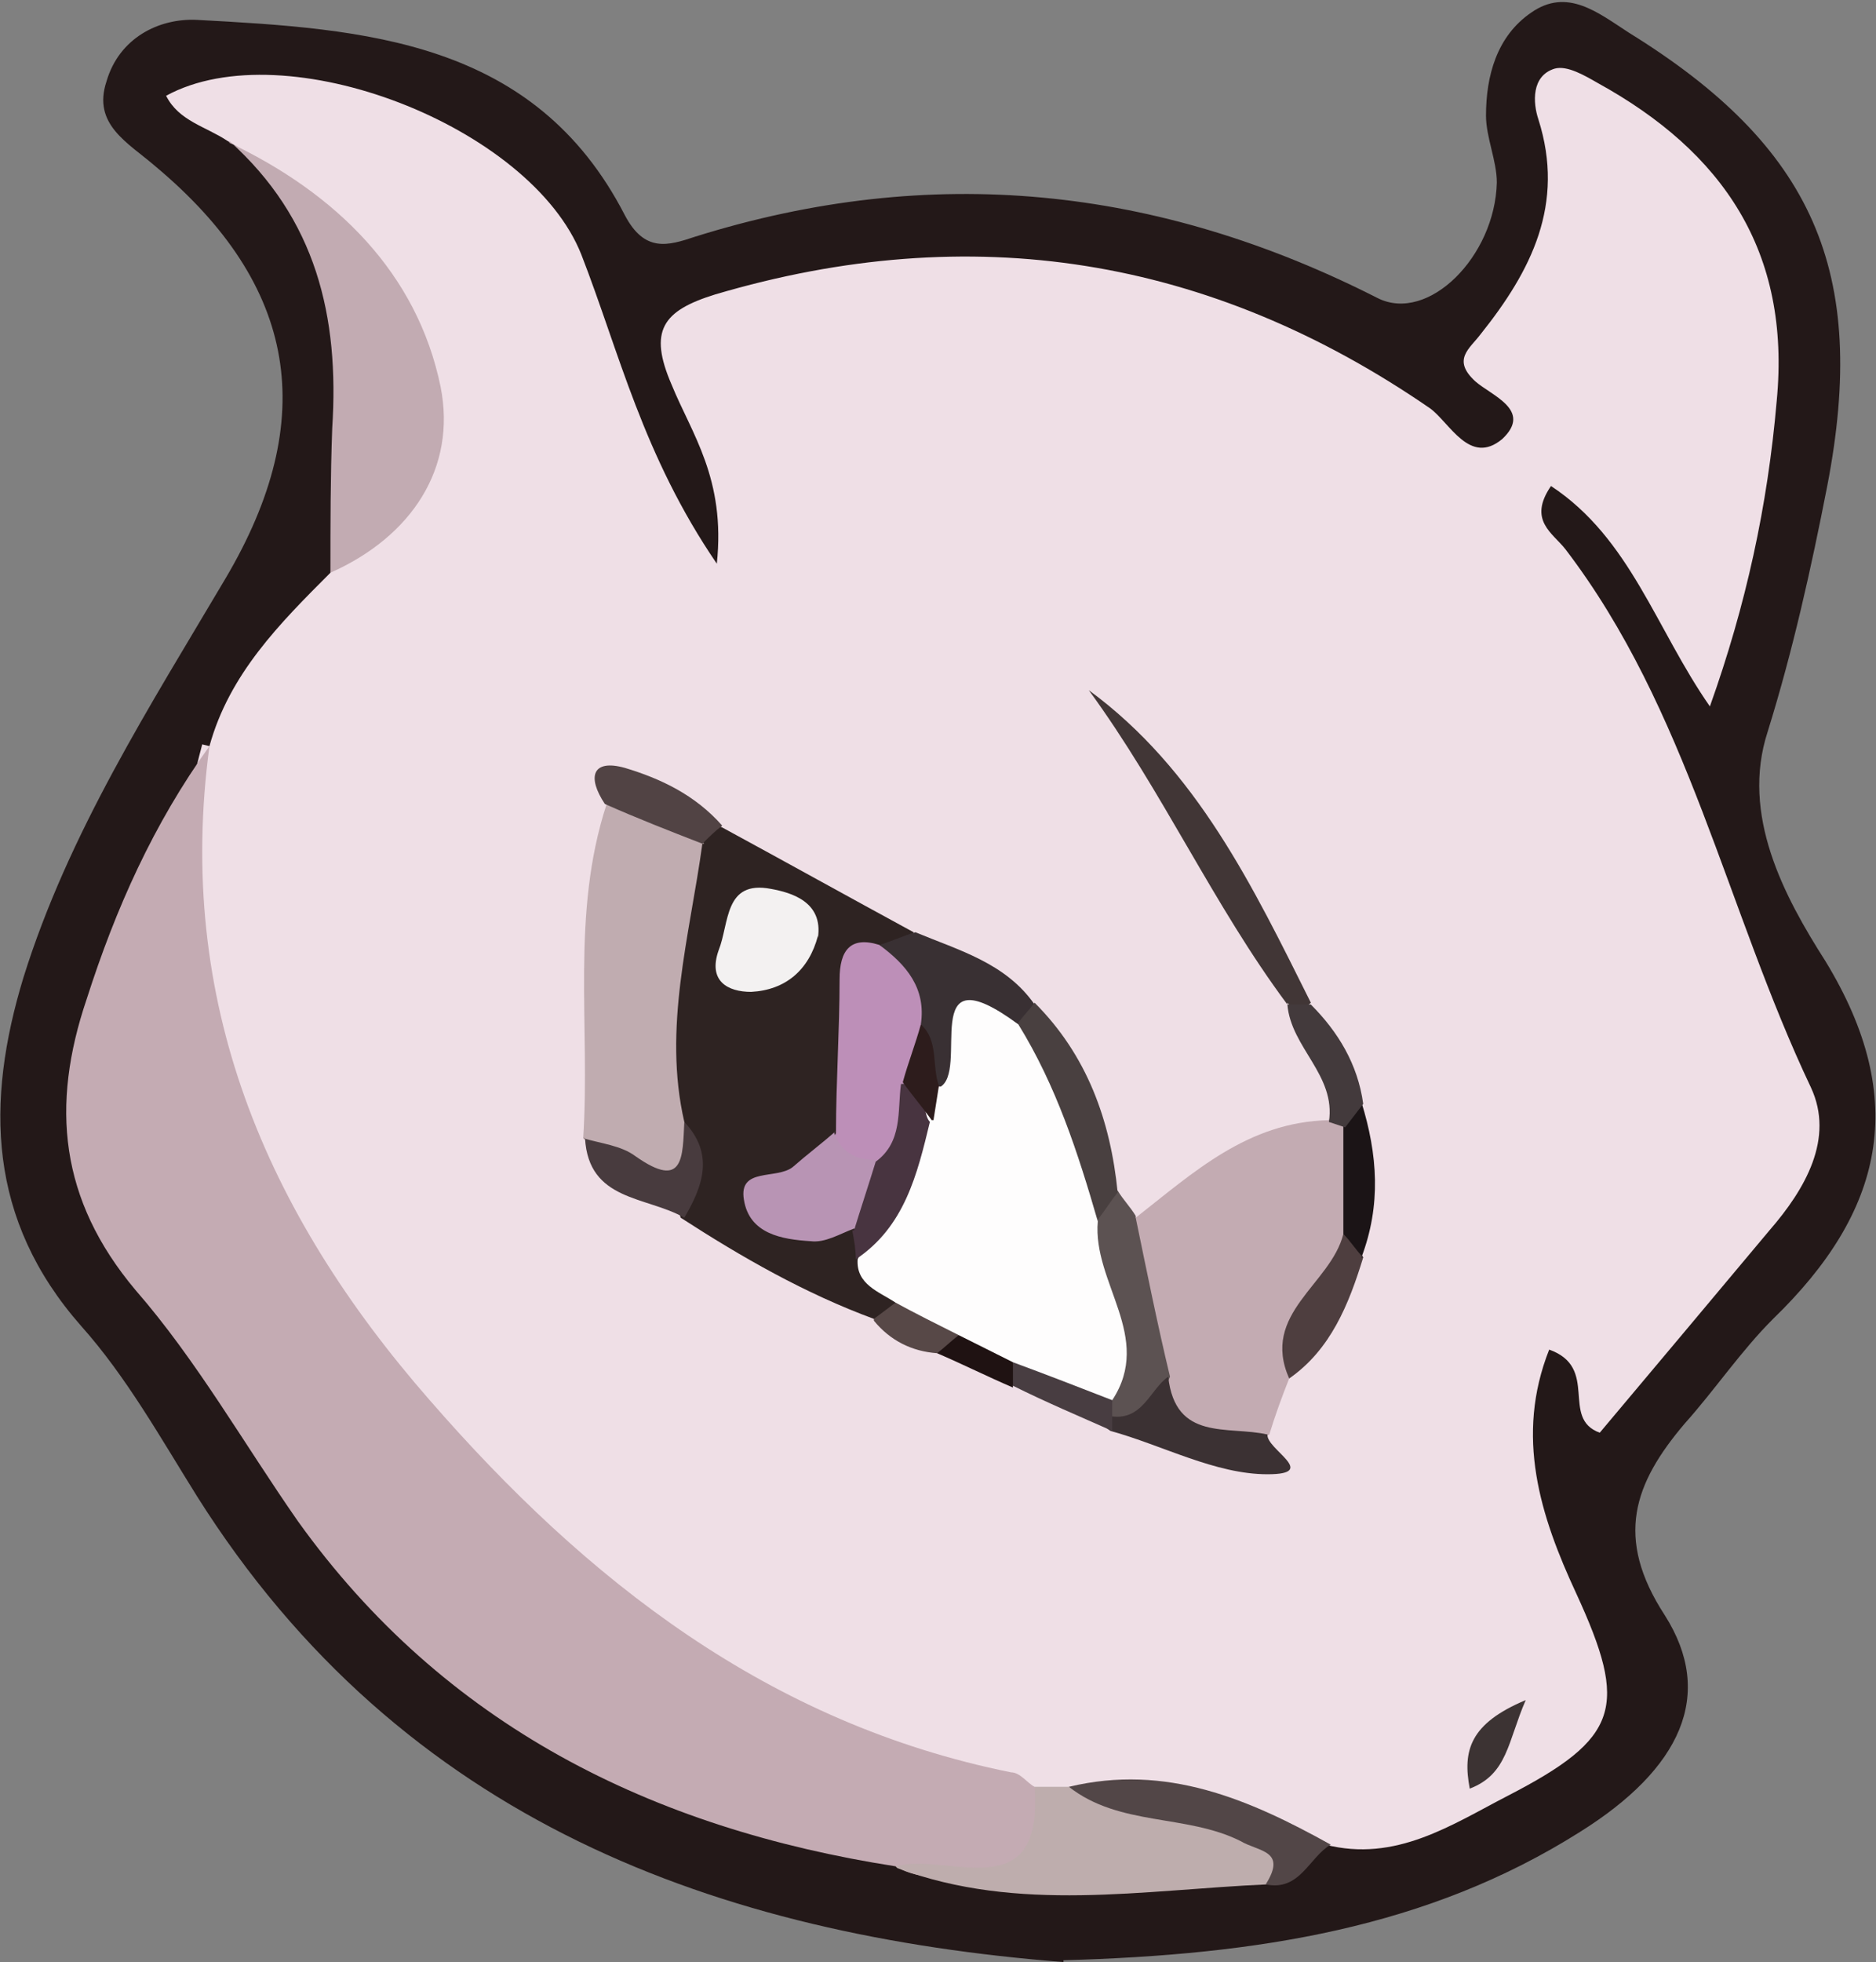 <?xml version="1.0" encoding="UTF-8"?>
<svg id="Capa_2" data-name="Capa 2" xmlns="http://www.w3.org/2000/svg" viewBox="0 0 103.9 108.6">
  <rect x="0" y="0" width="103.9" height="108.6" fill="#808080" stroke="none"/>
  <defs>
    <style>
      .cls-1 {
        fill: #483440;
      }

      .cls-2 {
        fill: #231818;
      }

      .cls-3 {
        fill: #1b1416;
      }

      .cls-4 {
        fill: #f3f1f1;
      }

      .cls-5 {
        fill: #2d1c1c;
      }

      .cls-6 {
        fill: #494040;
      }

      .cls-7 {
        fill: #beadad;
      }

      .cls-8 {
        fill: #413636;
      }

      .cls-9 {
        fill: #c3abb2;
      }

      .cls-10 {
        fill: #2e2322;
      }

      .cls-11 {
        fill: #c0acb0;
      }

      .cls-12 {
        fill: #483b3e;
      }

      .cls-13 {
        fill: #fefdfd;
      }

      .cls-14 {
        fill: #4e3e3f;
      }

      .cls-15 {
        fill: #bd8fb8;
      }

      .cls-16 {
        fill: #393033;
      }

      .cls-17 {
        fill: #c2abb2;
      }

      .cls-18 {
        fill: #1f1212;
      }

      .cls-19 {
        fill: #b894b4;
      }

      .cls-20 {
        fill: #3c3333;
      }

      .cls-21 {
        fill: #433a3c;
      }

      .cls-22 {
        fill: #3b3133;
      }

      .cls-23 {
        fill: #514344;
      }

      .cls-24 {
        fill: #c4abb3;
      }

      .cls-25 {
        fill: #efdfe6;
      }

      .cls-26 {
        fill: #574847;
      }

      .cls-27 {
        fill: #524647;
      }

      .cls-28 {
        fill: #483d41;
      }

      .cls-29 {
        fill: #5c5252;
      }
    </style>
  </defs>
  <g id="Capa_1-2" data-name="Capa 1">
    <g>
      <path class="cls-2" d="M58.9,108.6c-19-1.5-36.6-7.7-48-25.8-2-3.2-3.9-6.6-6.4-9.4C-.7,67.5-.8,61,1.3,54.1c2.5-8,7-15,11.2-22.1,5.2-8.8,4-16.2-3.9-22.8-1.5-1.3-3.5-2.3-2.7-4.7,.7-2.4,2.9-3.5,5-3.4,9.3,.5,18.7,1.1,23.7,10.8,1.1,2.1,2.4,1.7,3.9,1.2,13.1-4.1,25.6-2.8,37.8,3.4,2.8,1.4,6.5-2.3,6.6-6.4,0-1.2-.6-2.5-.6-3.7,0-2.2,.6-4.4,2.5-5.7,2-1.4,3.7,0,5.4,1.1,10.2,6.3,13.3,13.2,11,25.1-.9,4.6-1.9,9.1-3.3,13.6-1.5,4.6,.9,9.1,3.2,12.7,4.7,7.7,3.2,13.9-2.9,19.8-1.8,1.8-3.2,3.9-4.9,5.8-2.8,3.3-3.9,6.3-1.1,10.6,2.8,4.4,.9,8.5-4.7,12-8.4,5.3-17.8,6.8-28.6,7.1Z"/>
      <path class="cls-25" d="M11.6,41.3c1.1-4,3.9-6.8,6.7-9.6,.7-1.7,2.2-2.9,3.1-4.4,1.8-2.8,2.4-5.7,.6-8.6-2.6-4.1-5-8.3-9.4-10.9-1.2-.8-2.7-1.1-3.4-2.5,6.6-3.6,20.2,1.7,23,8.8,2.1,5.4,3.4,11.1,7.5,17.1,.5-4.7-1.4-7.2-2.5-9.9-1.3-3-.5-4.1,2.4-5,14.2-4.2,27.4-2.1,39.6,6.3,1.1,.8,2.2,3.2,4,1.7,1.7-1.6-.6-2.4-1.5-3.2-1.3-1.2-.3-1.8,.3-2.6,2.8-3.5,4.7-7.2,3.2-11.9-.3-.9-.4-2.4,.9-2.8,.7-.2,1.7,.4,2.4,.8,6.9,3.8,10.7,9.3,9.9,17.6-.5,5.8-1.7,11.3-3.7,16.9-3-4.3-4.4-9.3-8.8-12.2-1.3,1.9,.1,2.6,.8,3.5,6.8,8.9,8.9,19.9,13.6,29.8,1.3,2.8-.3,5.6-2.3,7.9-3.1,3.7-6.2,7.4-9.4,11.2-2.2-.8,0-3.6-2.8-4.6-1.9,4.8-.5,9.2,1.5,13.5,2.9,6.3,2.4,8-3.8,11.2-3.1,1.6-6.2,3.7-10.1,2.7-4.8-.6-9.5-2.5-14.5-2.2-.8,0-1.6,0-2.5-.2-21.2-4.7-34.8-18.6-44.2-37.4-3.4-6.8-2.9-14-1-21.1Z"/>
      <path class="cls-24" d="M11.6,41.3c-1.9,14.1,3.1,25.8,12.2,36.2,8.7,10,18.8,17.9,32.2,20.6,.5,0,.9,.6,1.3,.8,1.7,3.3,1,5.1-3,4.9-1.6,0-3.2,.4-4.7-.5-13.5-2.1-25-7.8-33.1-19.1-3-4.3-5.6-8.9-9-12.8-4.2-5-4.7-10.2-2.7-16.1,1.6-5,3.7-9.7,6.8-14Z"/>
      <path class="cls-17" d="M12.7,7.9c5.9,2.8,10.4,7.2,11.7,13.5,.9,4.5-1.6,8.3-6.1,10.3,0-2.7,0-5.3,.1-8,.4-6.2-.9-11.6-5.7-15.9Z"/>
      <path class="cls-7" d="M49.6,103.3c2.9-.8,8.2,2.4,7.7-4.4,.6,0,1.3,0,1.9,0,3.5,.6,7.1,.8,10.4,2.3,1.8,.8,3.1,1.6,.6,3.1-6.9,.3-13.8,1.6-20.5-.9Z"/>
      <path class="cls-27" d="M70.1,104.3c1.2-1.9-.4-1.8-1.4-2.4-3-1.5-6.7-.8-9.5-3,5.4-1.3,10,.7,14.5,3.2-1.2,.7-1.7,2.6-3.6,2.2Z"/>
      <path class="cls-10" d="M48.4,73c-3.8-1.4-7.3-3.4-10.7-5.6-.7-2-.3-4.1-1.1-6-.7-5-.6-9.9,1.5-14.6,.4-.8,.8-1.5,1.9-1,3.5,1.9,7.1,3.9,10.6,5.8,0,1.2-.9,1.6-1.6,2.2-2.3,2.6-.6,6.1-1.8,8.9-.3,.7-.6,1.3-1.2,1.8-3.2,2.3-1,2.8,1.1,3.4,.5,.2,.8,.6,1.2,.9,.7,1,1.6,2,1.7,3.4-.2,.8-.6,1.4-1.6,.8Z"/>
      <path class="cls-9" d="M71.4,76.3c-.4,1-.8,2.1-1.1,3.1-3,1.3-5.3,.5-6.8-2.5-.8-3.1-2.5-6.2-.6-9.5,3.2-2.5,6.2-5.3,10.7-5.4,.5-.4,1-.3,1.4,.1,.2,1.8,1.1,3.6,.3,5.5-.7,3.1-3.1,5.5-3.8,8.6Z"/>
      <path class="cls-11" d="M38.9,46.7c-.7,5.1-2.2,10.2-1,15.4,.4,1,.9,2.5-.1,2.9-2.3,1.1-3.9-.6-5.5-2,.4-6.2-.7-12.4,1.3-18.5,2.4-.9,3.9,.6,5.4,2.2Z"/>
      <path class="cls-8" d="M71.3,55.6c-4.1-5.5-6.9-11.8-11-17.4,6,4.4,9.1,10.9,12.3,17.3-.4,.4-.9,.5-1.3,0Z"/>
      <path class="cls-16" d="M48.7,52.3c.7-.2,1.3-.5,2-.7,2.4,1,5,1.7,6.6,4,.5,.9-.1,1.3-.8,1.6-2.8-1-2.3,3.4-4.7,2.9-1-.9-1.3-2.1-1.7-3.2-.2-1.6-2.1-2.7-1.3-4.6Z"/>
      <path class="cls-29" d="M62.9,67.4c.6,2.9,1.2,5.9,1.9,8.8-.6,1.3-.8,3.2-3.1,2.4-.4-.4-.6-.8-.7-1.4,.4-3.4-1.8-6.5-.9-9.9,.4-.7,1-1.3,1.8-1.4,.3,.5,.7,.9,1,1.4Z"/>
      <path class="cls-6" d="M61.9,66c-.4,.5-.7,1-1.1,1.5-3.2-2.9-4.4-6.7-4.4-10.9,.3-.4,.6-.7,.9-1.1,2.9,2.9,4.2,6.5,4.6,10.5Z"/>
      <path class="cls-22" d="M61.6,78.4c1.7,.2,2.1-1.5,3.1-2.2,.4,3.6,3.3,2.7,5.5,3.2-.1,.8,2.9,2.2,0,2.2-2.9,0-5.8-1.6-8.7-2.4-.3-.2-.4-.3-.3-.5,.1-.2,.2-.3,.3-.3Z"/>
      <path class="cls-12" d="M32.3,63c1,.3,2.1,.4,2.9,1,2.7,1.9,2.6,0,2.7-1.9,1.7,1.8,1,3.6,0,5.3-2.1-1.2-5.3-.9-5.5-4.4Z"/>
      <path class="cls-14" d="M71.4,76.3c-1.6-3.6,2.3-5.2,3-8,.7,.1,.8,.8,1.1,1.3-.8,2.6-1.8,5.1-4.1,6.7Z"/>
      <path class="cls-23" d="M38.9,46.7c-1.8-.7-3.6-1.4-5.4-2.2-1-1.5-.7-2.5,1.1-2,2,.6,3.9,1.5,5.4,3.2-.4,.3-.7,.6-1.1,1Z"/>
      <path class="cls-3" d="M75.5,69.6c-.4-.4-.7-.9-1.1-1.3,0-2,0-4,0-6-.6-1.2,0-1.4,1-1.3,.9,2.9,1.1,5.7,0,8.6Z"/>
      <path class="cls-21" d="M75.5,61.1c-.3,.4-.7,.9-1,1.3-.3-.1-.6-.2-.9-.3,.4-2.6-2.1-4.1-2.3-6.5,.4,0,.9,0,1.3,0,1.5,1.5,2.6,3.3,2.9,5.5Z"/>
      <path class="cls-28" d="M61.6,78.4c0,.3,0,.5,0,.8-1.8-.8-3.7-1.6-5.5-2.5-.4-.5-.5-1-.2-1.6,2.6-.9,4.5-.4,5.7,2.3,0,.3,0,.7,0,1Z"/>
      <path class="cls-26" d="M48.4,73c.4-.3,.8-.6,1.2-.9,1.7-1.1,2.7,0,3.6,1.3,0,.9-.5,1.3-1.3,1.5-1.4-.1-2.6-.7-3.5-1.8Z"/>
      <path class="cls-18" d="M51.9,74.9c.4-.3,.8-.7,1.2-1,1.6-.7,2.6-.2,3,1.5,0,.5,0,.9,0,1.4-1.4-.6-2.8-1.3-4.2-1.9Z"/>
      <path class="cls-20" d="M81.4,99c-.4-2.1,0-3.6,3.1-4.9-1,2.3-1,4.1-3.1,4.9Z"/>
      <path class="cls-13" d="M56.1,75.4c-1-.5-2-1-3-1.5-1.2-.6-2.4-1.2-3.5-1.8-.9-.6-2.2-1-2.1-2.4,1.3-2.6,2-5.3,3.1-7.9,.3-.7,.7-1.3,1.4-1.6,1.8-.8-1.3-7.7,4.4-3.5,2.1,3.4,3.3,7.1,4.4,10.9-.3,3.4,3.1,6.4,.8,9.9-1.8-.7-3.6-1.4-5.5-2.1Z"/>
      <path class="cls-15" d="M48.7,52.3c1.5,1.1,2.6,2.4,2.3,4.4,.7,1.4-.3,2.8-.2,4.1-.3,1.7-.2,3.6-2.6,4.1-1.2-.2-2.6-.4-1.9-2.2,0-2.8,.2-5.7,.2-8.5,0-1.6,.6-2.4,2.2-1.9Z"/>
      <path class="cls-4" d="M45.3,51.8c-.5,1.9-1.8,3-3.7,3.1-1.3,0-2.4-.6-1.8-2.3,.6-1.5,.3-3.9,2.9-3.4,1.1,.2,2.9,.7,2.6,2.7Z"/>
      <path class="cls-19" d="M46.2,62.7c.4,1.1,1.2,1.5,2.3,1.5,1.4,1.9,.2,2.9-1.2,3.8-.8,.3-1.6,.8-2.4,.7-1.6-.1-3.4-.4-3.7-2.3-.3-1.8,1.8-1.1,2.7-1.8,.8-.7,1.6-1.3,2.4-2Z"/>
      <path class="cls-1" d="M47.3,68.1c.4-1.3,.8-2.5,1.2-3.8,1.5-1.1,1.2-2.8,1.4-4.3,1.8-.2,1,1.4,1.6,2.1-.7,2.9-1.4,5.8-4.1,7.6,0-.5-.1-1.1-.2-1.6Z"/>
      <path class="cls-5" d="M51.6,62c-.5-.7-1.1-1.4-1.6-2.1,.3-1.1,.7-2.1,1-3.2,1,.9,.6,2.3,1,3.4-.1,.6-.2,1.3-.3,1.9Z"/>
    </g>
  </g>
</svg>